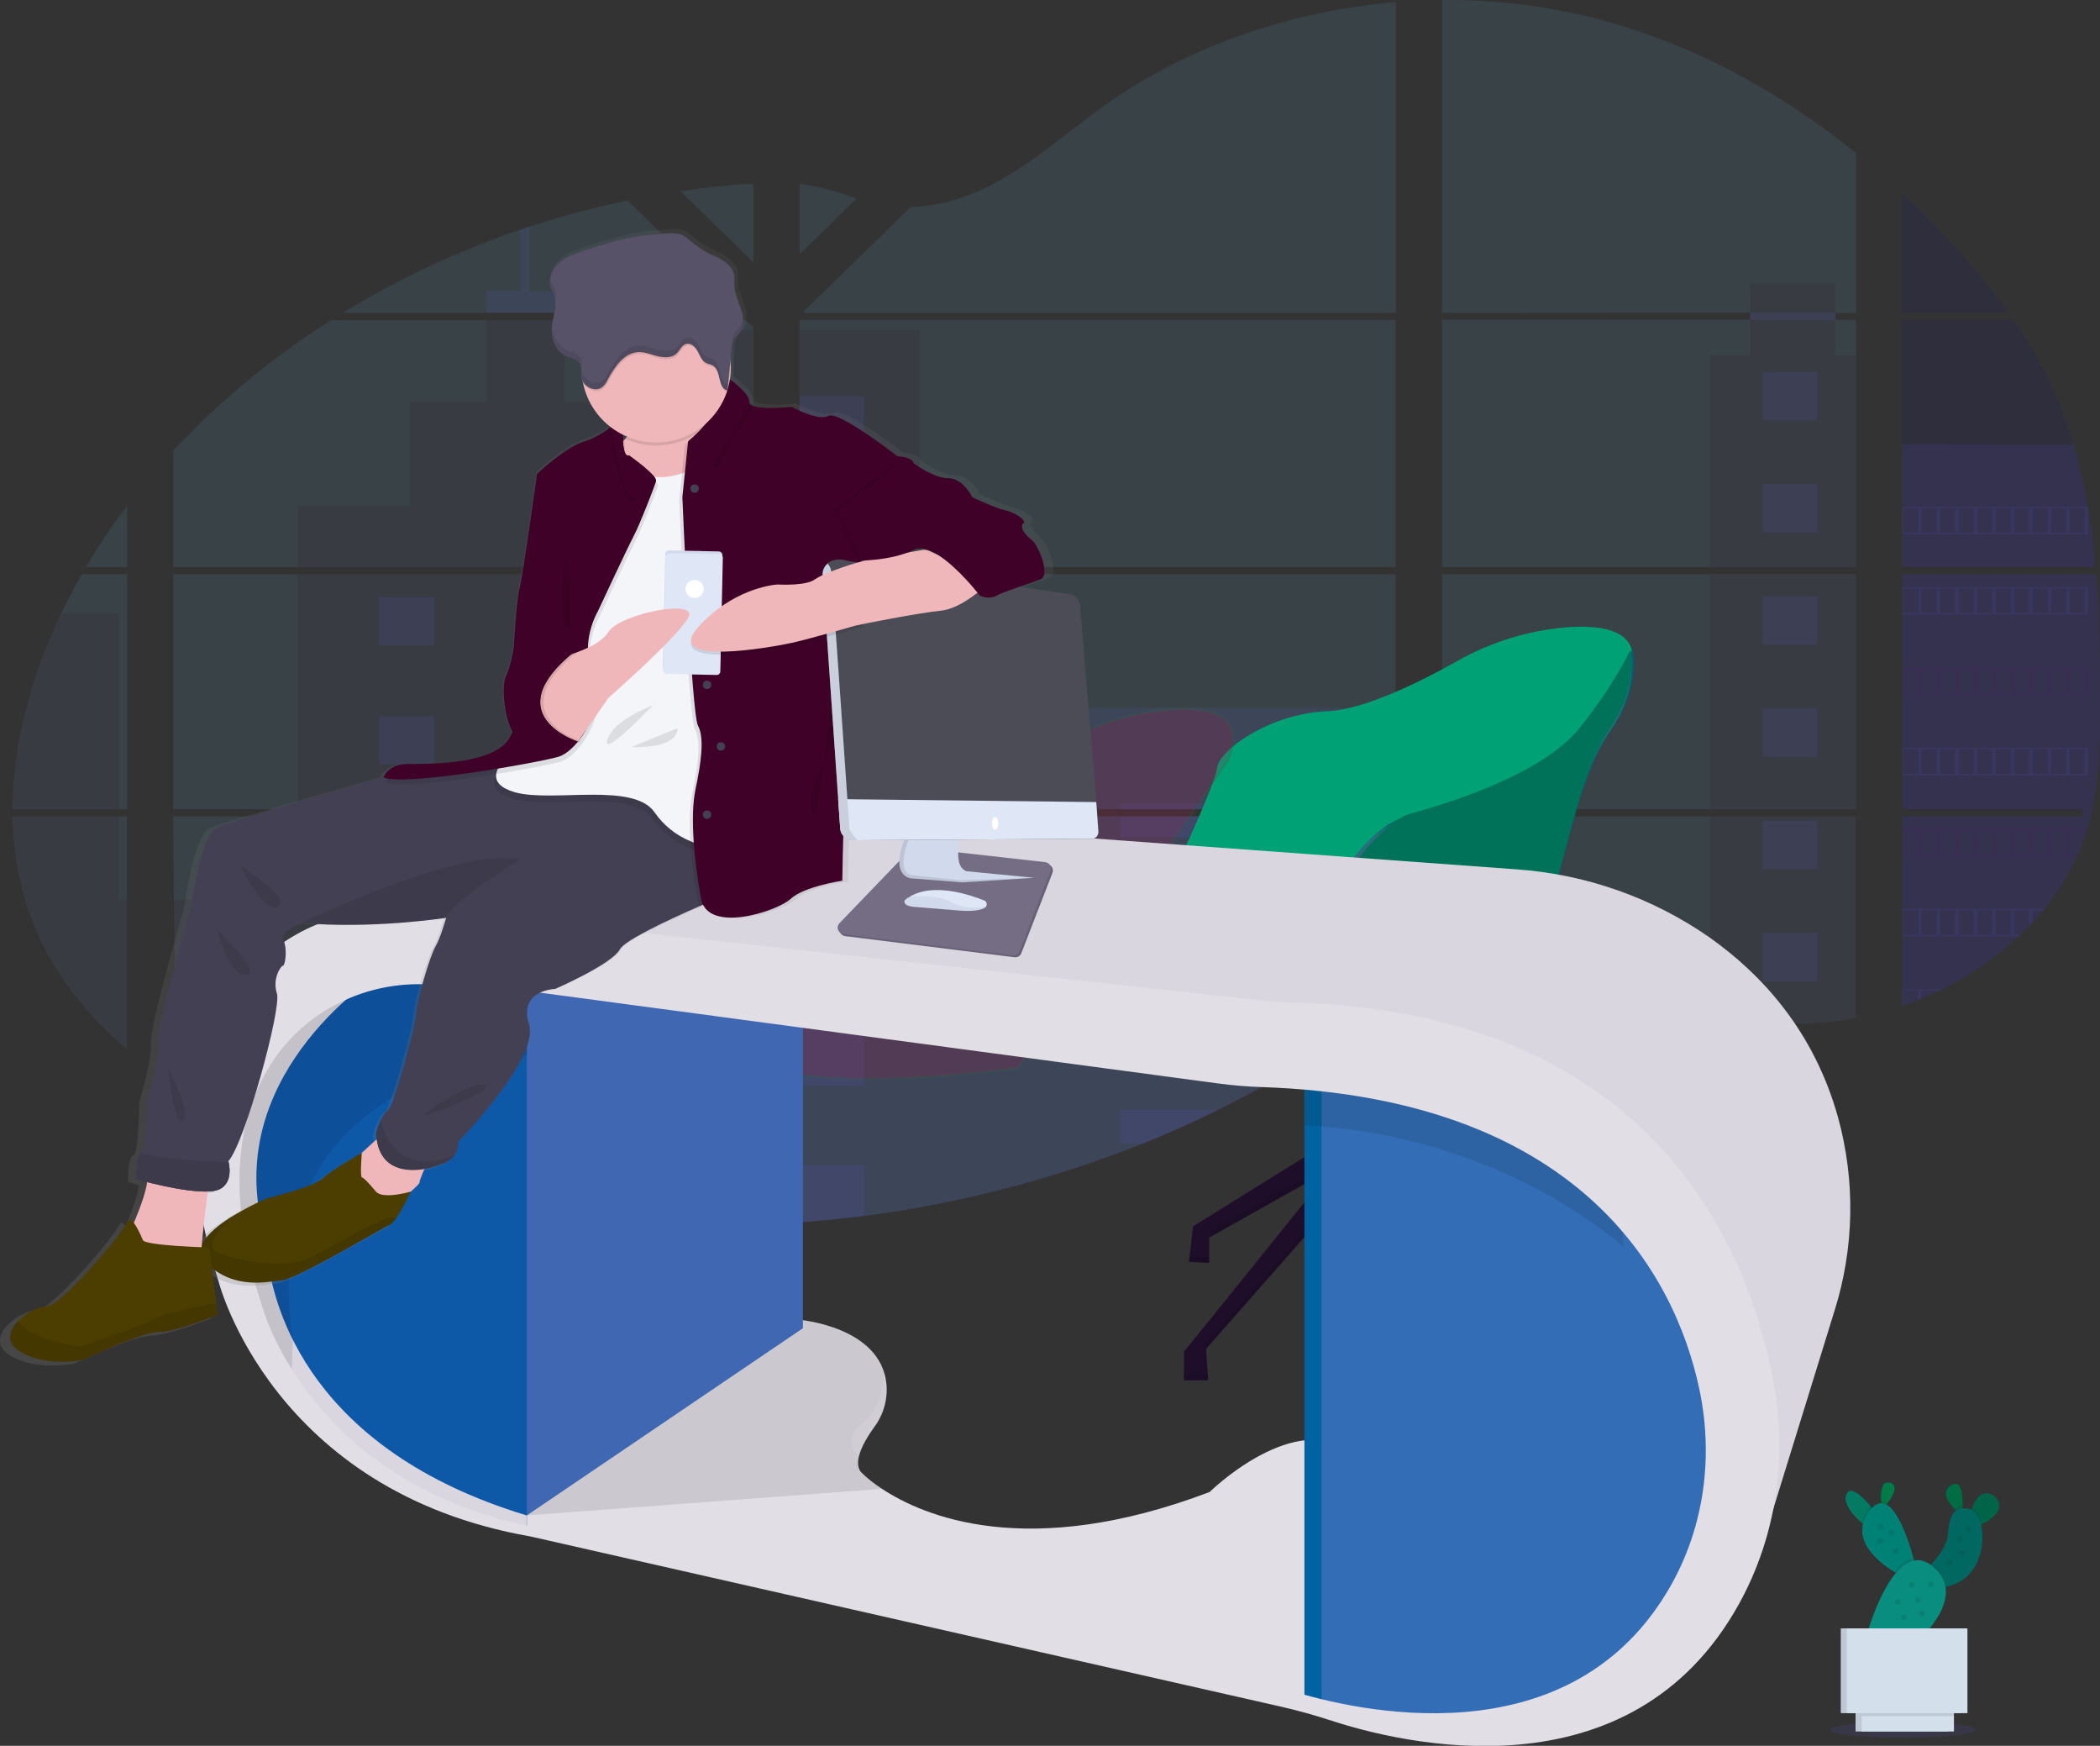 <?xml version="1.0" encoding="utf-8"?>
<!-- Generator: Adobe Illustrator 24.1.2, SVG Export Plug-In . SVG Version: 6.00 Build 0)  -->
<svg version="1.1" id="bfc59778-adb9-4ded-81d5-12977ec092f3"
	 xmlns="http://www.w3.org/2000/svg" xmlns:xlink="http://www.w3.org/1999/xlink" x="0px" y="0px" viewBox="0 0 996.5 828.2"
	 style="enable-background:new 0 0 996.5 828.2;" xml:space="preserve">
<rect x="0" y="0" width="996.5" height="828.2" fill="#333333" stroke="none"/>
<style type="text/css">
	.st0{opacity:0.1;fill:#6C63FF;enable-background:new    ;}
	.st1{opacity:0.1;fill:#0F0093;enable-background:new    ;}
	.st2{opacity:0.1;fill:#6FDAFF;enable-background:new    ;}
	.st3{opacity:0.1;fill:#39001D;enable-background:new    ;}
	.st4{opacity:0.1;fill:#64008C;enable-background:new    ;}
	.st5{fill:#D48A9B;}
	.st6{fill:#1E0E2A;}
	.st7{fill:#00A174;}
	.st8{opacity:0.2;fill:#A51C49;stroke:#16773C;stroke-miterlimit:10;enable-background:new    ;}
	.st9{opacity:0.1;enable-background:new    ;}
	.st10{opacity:0.1;}
	.st11{fill:#006073;}
	.st12{opacity:0.2;fill:#DDA2A6;enable-background:new    ;}
	.st13{fill:#007259;}
	.st14{fill:#E1DEE5;}
	.st15{fill:#4067B1;}
	.st16{fill:#D9D6DF;}
	.st17{fill:#0E58A8;}
	.st18{opacity:0.1;fill:#FFFFFF;enable-background:new    ;}
	.st19{fill:#326DB5;}
	.st20{fill:#0063A1;}
	.st21{fill:url(#SVGID_1_);}
	.st22{fill:#EFB7B9;}
	.st23{fill:#4B3E00;}
	.st24{fill:#444053;}
	.st25{fill:#F3F5F9;}
	.st26{fill:#3F0128;}
	.st27{fill:#D1D9EC;}
	.st28{fill:#DFE6F5;}
	.st29{fill:#FFFFFF;}
	.st30{fill:none;}
	.st31{fill:#585268;}
	.st32{fill:#746D83;}
	.st33{fill:#4C4C56;}
	.st34{fill:#005557;}
	.st35{opacity:0.1;fill:#49134B;enable-background:new    ;}
	.st36{fill:#037A61;}
	.st37{fill:#007B47;}
	.st38{fill:#006C44;}
	.st39{fill:#006448;}
	.st40{opacity:0.1;fill:#082117;enable-background:new    ;}
	.st41{fill:#008175;}
	.st42{fill:#016861;}
	.st43{fill:#D4DFEC;}
	.st44{fill:#088D7E;}
</style>
<path class="st0" d="M994.6,272.4h-91.9v111.5h85.2c0.2,1.1,0.4,2.3,0.7,3.4h-85.9v89.9l0.4-0.1c2.4-0.9,4.8-1.8,7.2-2.7l1.5-0.6
	c2.5-1,4.9-2.1,7.2-3.2c0.8-0.4,1.7-0.8,2.5-1.2c13.2-6.5,25.4-14.9,36.2-25c0.3-0.3,0.6-0.5,0.9-0.8c1.5-1.4,2.9-2.9,4.3-4.3
	l1.5-1.6c1.7-1.8,3.2-3.6,4.8-5.5l0.7-0.8c6.2-7.6,11.5-16,15.6-25c0.1-0.3,0.2-0.5,0.4-0.8c1.2-2.8,2.4-5.7,3.4-8.6
	c0.4-1.2,0.8-2.5,1.2-3.7c0.1-0.4,0.2-0.7,0.3-1.1c5.1-17.9,5.7-36.4,5.7-54.9c0-2.1,0-4.3,0-6.5c0-7.5-0.1-15-0.2-22.5
	c0-1.9-0.1-3.9-0.1-5.8c-0.1-5-0.3-9.9-0.5-14.8c-0.1-1.4-0.1-2.8-0.2-4.1c0-0.8-0.1-1.6-0.1-2.4C995,278.1,994.8,275.3,994.6,272.4
	z"/>
<path class="st1" d="M902.6,148.4H953c-8.3-11.5-17.2-22.5-26.8-32.8c-7.5-8.2-15.4-16.2-23.6-23.8L902.6,148.4z"/>
<path class="st1" d="M902.6,151.8V269h91.6c0-0.3-0.1-0.7-0.1-1c-0.1-0.9-0.2-1.8-0.2-2.8s-0.2-2.2-0.3-3.2s-0.2-2.4-0.4-3.5
	s-0.3-2.4-0.4-3.5s-0.3-2.3-0.4-3.5s-0.3-2.3-0.5-3.5c-0.1-1-0.3-1.9-0.4-2.9c-0.2-1.4-0.4-2.7-0.7-4.1c0-0.2-0.1-0.4-0.1-0.6
	c-1.7-9.9-3.9-19.8-6.7-29.4c-3-10.2-6.8-20.2-11.4-29.9c-4.9-10.2-10.7-20-17.1-29.3H902.6z"/>
<path class="st2" d="M684.3,272.4v111.5h196.4V272.4H684.3z M684.3,387.3v75.5c22.9-7.3,49-4.4,72.7,1.6c18.3,4.7,36.2,11,54.5,15.6
	c8.2,2.1,16.5,3.7,24.9,4.7l2.1,0.2c1,0.1,2,0.2,3,0.3l3,0.2h0.3h1.3c0.2,0,0.3,0,0.5,0l1.6,0.1l0,0c0.8,0,1.5,0,2.3,0.1h1
	c0.8,0,1.5,0,2.3,0h1.7h1.4c0.6,0,1.2,0,1.8-0.1c0.9,0,1.9-0.1,2.8-0.2l0,0l1.8-0.1l2.2-0.2c1.5-0.1,3-0.3,4.5-0.5
	c0.6-0.1,1.2-0.1,1.8-0.2l0.9-0.1c1.5-0.2,3-0.4,4.5-0.7c1.1-0.2,2.2-0.4,3.3-0.6v-95.6L684.3,387.3L684.3,387.3z M830.4,148.3v3.4
	H684.3V269h196.4V151.8h-9.8v-3.4h9.8V72.6c-38.2-30.8-82.8-54.9-132.6-66C727.2,2,705.8-0.2,684.3,0v148.4L830.4,148.3z
	 M381.4,147.7l0.7,0.7h280.3V1c-49.9,4.2-98.6,20.9-137.8,48.7c-18.8,13.3-35.8,29.1-56.9,39.4c-11.1,5.5-23.2,8.6-35.6,9.2
	L381.4,147.7z M379.4,87.2v33.4l27.1-26.4C396.5,90.7,388.5,88.3,379.4,87.2L379.4,87.2z M378.5,506.8h0.9v73.1
	c10.2-0.8,20.4-1.8,30.5-3.1c45.3-5.8,89.8-17.4,132.2-34.3l0,0c4.6-1.8,9.1-3.7,13.6-5.7c3-1.3,6-2.6,8.9-4c4.4-2,8.8-4.1,13.2-6.3
	c19.4-9.5,38-20.4,55.9-32.5c1.1-0.8,2.2-1.5,3.3-2.3c2.2-1.5,4.4-3.1,6.6-4.6c1.1-0.8,2.2-1.6,3.3-2.4l2.2-1.7
	c2.2-1.7,4.5-3.3,6.7-5l0,0c2.1-1.5,4.2-3,6.3-4.4v-86.4h-225c0.2-0.5,0.3-1,0.5-1.5c-0.2,0.5-0.3,1-0.5,1.5h-57.7v119.5
	L378.5,506.8z M379.4,151.8V269h282.9V151.8H379.4z M379.4,272.4v111.5h282.9V272.4H379.4z M322.9,90.7l34.6,33.7V87.1
	C345.9,87.8,334.3,89,322.9,90.7z M82.2,272.4v111.5h275.2V272.4H82.2z M148.8,547.7c41.7,15.9,85.3,26.2,129.7,30.8h0.2
	c8.4,0.9,16.8,1.6,25.2,2.1h0.3l0,0c17.7,1,35.5,1.2,53.2,0.6V387.3H82.2l1,128.3 M6,383.9h54.3V272.4H38.8
	c-2.2,3.9-4.4,7.9-6.4,11.9c-1.1,2.1-2.2,4.3-3.2,6.5C15,320.1,6.1,352.3,6,383.9z M6,387.3c0.4,22.6,5.5,44.9,16.7,65.4
	c9.3,17,22.2,32,37.5,45V387.3H6z M40.8,269h19.5v-29C53.2,249.3,46.7,259,40.8,269L40.8,269z M162.7,148.4H351l0.7-0.7l-1-1l0,0
	l-52.9-51.6c-15.7,3.3-31.2,7.4-46.5,12.4c-1.4,0.5-2.9,1-4.3,1.4C217.5,119,189.2,132.2,162.7,148.4z M82.2,213.8V269h241.4l0,0
	l0,0h33.8V155l-3.9-3.1H157.2C129.6,169.2,104.4,190,82.2,213.8z"/>
<path class="st0" d="M902.6,210.9V269h91.6c0-0.3-0.1-0.7-0.1-1c-0.1-0.9-0.2-1.8-0.2-2.8s-0.2-2.2-0.3-3.2s-0.2-2.4-0.4-3.5
	s-0.3-2.4-0.4-3.5s-0.3-2.3-0.4-3.5s-0.3-2.3-0.5-3.5c-0.1-1-0.3-1.9-0.4-2.9c-0.2-1.4-0.4-2.7-0.7-4.1c0-0.2-0.1-0.4-0.1-0.6
	c-1.7-9.9-3.9-19.8-6.7-29.4L902.6,210.9z"/>
<path class="st1" d="M994.6,272.4h-91.9v111.5h85.2c0.2,1.1,0.4,2.3,0.7,3.4h-85.9v89.9l0.4-0.1c2.4-0.9,4.8-1.8,7.2-2.7l1.5-0.6
	c2.5-1,4.9-2.1,7.2-3.2c0.8-0.4,1.7-0.8,2.5-1.2c13.2-6.5,25.4-14.9,36.2-25c0.3-0.3,0.6-0.5,0.9-0.8c1.5-1.4,2.9-2.9,4.3-4.3
	l1.5-1.6c1.7-1.8,3.2-3.6,4.8-5.5l0.7-0.8c6.2-7.6,11.5-16,15.6-25c0.1-0.3,0.2-0.5,0.4-0.8c1.2-2.8,2.4-5.7,3.4-8.6
	c0.4-1.2,0.8-2.5,1.2-3.7c0.1-0.4,0.2-0.7,0.3-1.1c5.1-17.9,5.7-36.4,5.7-54.9c0-2.1,0-4.3,0-6.5c0-7.5-0.1-15-0.2-22.5
	c0-1.9-0.1-3.9-0.1-5.8c-0.1-5-0.3-9.9-0.5-14.8c-0.1-1.4-0.1-2.8-0.2-4.1c0-0.8-0.1-1.6-0.1-2.4C995,278.1,994.8,275.3,994.6,272.4
	z"/>
<polygon class="st3" points="811.6,168.6 811.6,269 880.7,269 880.7,168.6 870.8,168.6 870.8,134.6 830.4,134.6 830.4,168.6 "/>
<rect x="811.6" y="272.5" class="st3" width="69.1" height="111.4"/>
<path class="st3" d="M880.7,387.3h-69.1V480c8.2,2.1,16.5,3.7,24.9,4.7l2.1,0.2c1,0.1,2,0.2,3,0.3l3,0.2c0.1,0,0.2,0,0.3,0
	c0.4,0,0.9,0,1.3,0.1h0.5c0.5,0,1.1,0,1.6,0.1l0,0c0.8,0,1.5,0,2.3,0.1h1c0.8,0,1.5,0,2.3,0h1.7h1.4l1.8-0.1c0.9,0,1.9-0.1,2.8-0.2
	l0,0l1.7-0.1l2.2-0.2c1.5-0.1,3-0.3,4.5-0.5l1.8-0.2l0.9-0.1c1.5-0.2,3-0.4,4.5-0.7c1.1-0.2,2.2-0.4,3.3-0.6L880.7,387.3z"/>
<rect x="379.4" y="156.7" class="st3" width="57" height="112.3"/>
<polygon class="st0" points="379.4,272.5 379.4,383.9 662.3,383.9 662.3,335.8 511.6,335.8 511.6,364.2 436.4,364.2 436.4,272.5 "/>
<path class="st0" d="M378.5,506.8h0.9V580c10.2-0.8,20.4-1.8,30.5-3.1c45.4-5.9,89.8-17.4,132.3-34.3c12.2-4.9,24.1-10.2,35.7-15.9
	c19.4-9.5,38-20.4,55.9-32.5c4.5-3,8.8-6.1,13.2-9.3c3-2.2,6-4.5,9-6.7c2.1-1.5,4.2-3,6.3-4.4v-86.4H437.2c0.2-0.5,0.3-1,0.5-1.5
	c-0.2,0.5-0.3,1-0.5,1.5h-57.7v119.5L378.5,506.8z"/>
<path class="st0" d="M230.7,148.4h37.1v-10.3h-16.6v-30.6c-1.4,0.5-2.9,1-4.3,1.4V138h-16.2L230.7,148.4L230.7,148.4z"/>
<path class="st3" d="M141.2,269h182.4h-0.1h0.1h33.8V156.7h-9.6v83H304v-49.1h-36.2v-38.8h-37.1v38.8h-36.2v49.1h-53.3L141.2,269
	L141.2,269z"/>
<path class="st3" d="M141.2,272.4v111.5h216.2V272.4H141.2z M148.8,547.7c41.7,15.9,85.3,26.2,129.7,30.8h0.2
	c8.4,0.9,16.8,1.6,25.2,2.1h0.3l0,0c17.7,1,35.5,1.2,53.2,0.6V387.3H141.2v39.5h-59l0.3,88.2"/>
<path class="st3" d="M56.5,387.3H6c0.4,22.6,5.6,44.9,16.7,65.4c9.3,17.1,22.2,32,37.5,45v-70.9h-3.8L56.5,387.3z"/>
<path class="st3" d="M6,383.9h50.5v-93.1H29.2C15,320.1,6.1,352.3,6,383.9z"/>
<rect x="379.4" y="187.9" class="st0" width="30.5" height="35.2"/>
<rect x="379.4" y="260.9" class="st0" width="30.5" height="8.1"/>
<rect x="379.4" y="272.5" class="st0" width="30.5" height="23.6"/>
<rect x="379.4" y="333.9" class="st0" width="30.5" height="35.2"/>
<rect x="379.4" y="406.8" class="st0" width="30.5" height="35.2"/>
<path class="st0" d="M379.4,506.8h-0.9H379.4v8.2h30.5v-35.2h-30.5V506.8z"/>
<path class="st0" d="M379.4,552.7v27.2c10.2-0.8,20.4-1.8,30.5-3.1v-24L379.4,552.7z"/>
<rect x="531.5" y="381.3" class="st0" width="130.9" height="2.6"/>
<rect x="531.5" y="387.3" class="st0" width="130.9" height="9.9"/>
<rect x="531.5" y="429.7" class="st0" width="130.9" height="15.9"/>
<path class="st0" d="M531.5,478.1V494h102.4c4.4-3,8.8-6.1,13.2-9.3c3-2.2,6-4.5,9-6.6H531.5z"/>
<path class="st0" d="M531.5,526.6v15.9h10.8c12.2-4.9,24.1-10.2,35.7-15.9H531.5z"/>
<rect x="278.5" y="283.3" class="st0" width="25.8" height="22.9"/>
<rect x="836.4" y="176.5" class="st0" width="25.8" height="22.9"/>
<rect x="836.4" y="229.7" class="st0" width="25.8" height="22.9"/>
<rect x="836.4" y="282.9" class="st0" width="25.8" height="22.9"/>
<rect x="836.4" y="336.1" class="st0" width="25.8" height="22.9"/>
<rect x="836.4" y="389.4" class="st0" width="25.8" height="22.9"/>
<rect x="836.4" y="442.6" class="st0" width="25.8" height="22.9"/>
<rect x="180.1" y="283.3" class="st0" width="25.8" height="22.9"/>
<rect x="278.5" y="339.8" class="st0" width="25.8" height="22.9"/>
<rect x="180.1" y="339.8" class="st0" width="25.8" height="22.9"/>
<rect x="278.5" y="396.3" class="st0" width="25.8" height="22.9"/>
<rect x="180.1" y="396.3" class="st0" width="25.8" height="22.9"/>
<rect x="278.5" y="452.8" class="st0" width="25.8" height="22.9"/>
<rect x="180.1" y="452.8" class="st0" width="25.8" height="22.9"/>
<rect x="278.5" y="509.3" class="st0" width="25.8" height="22.9"/>
<rect x="180.1" y="509.3" class="st0" width="25.8" height="22.9"/>
<polygon class="st0" points="304.2,580.6 304.2,565.8 278.5,565.8 278.5,578.5 "/>
<path class="st0" d="M902.6,240.4v13.1h88.2v-13.1H902.6z M982,241.2h7.2v11.5H982V241.2z M973.3,241.2h7.2v11.5h-7.3L973.3,241.2z
	 M964.5,241.2h7.2v11.5h-7.2V241.2z M955.7,241.2h7.2v11.5h-7.2V241.2z M946.9,241.2h7.3v11.5H947L946.9,241.2z M938.2,241.2h7.2
	v11.5h-7.2V241.2z M929.4,241.2h7.2v11.5h-7.2V241.2z M920.6,241.2h7.2v11.5h-7.2V241.2z M911.8,241.2h7.2v11.5h-7.2V241.2z
	 M903.1,241.2h7.2v11.5h-7.2V241.2z"/>
<path class="st0" d="M902.6,278.5v13.1h88.2v-13.1H902.6z M982,279.3h7.2v11.5H982V279.3z M973.3,279.3h7.2v11.5h-7.3L973.3,279.3z
	 M964.5,279.3h7.2v11.5h-7.2V279.3z M955.7,279.3h7.2v11.5h-7.2V279.3z M946.9,279.3h7.3v11.5H947L946.9,279.3z M938.2,279.3h7.2
	v11.5h-7.2V279.3z M929.4,279.3h7.2v11.5h-7.2V279.3z M920.6,279.3h7.2v11.5h-7.2V279.3z M911.8,279.3h7.2v11.5h-7.2V279.3z
	 M903.1,279.3h7.2v11.5h-7.2V279.3z"/>
<path class="st4" d="M902.6,316.7v13.1h88.2v-13.1H902.6z M982,317.5h7.2V329H982V317.5z M973.3,317.5h7.2V329h-7.3L973.3,317.5z
	 M964.5,317.5h7.2V329h-7.2V317.5z M955.7,317.5h7.2V329h-7.2V317.5z M946.9,317.5h7.3V329H947L946.9,317.5z M938.2,317.5h7.2V329
	h-7.2V317.5z M929.4,317.5h7.2V329h-7.2V317.5z M920.6,317.5h7.2V329h-7.2V317.5z M911.8,317.5h7.2V329h-7.2V317.5z M903.1,317.5
	h7.2V329h-7.2V317.5z"/>
<path class="st0" d="M902.6,354.8v13.1h88.2v-13.1H902.6z M982,355.6h7.2v11.5H982V355.6z M973.3,355.6h7.2v11.5h-7.3L973.3,355.6z
	 M964.5,355.6h7.2v11.5h-7.2V355.6z M955.7,355.6h7.2v11.5h-7.2V355.6z M946.9,355.6h7.3v11.5H947L946.9,355.6z M938.2,355.6h7.2
	v11.5h-7.2V355.6z M929.4,355.6h7.2v11.5h-7.2V355.6z M920.6,355.6h7.2v11.5h-7.2V355.6z M911.8,355.6h7.2v11.5h-7.2V355.6z
	 M903.1,355.6h7.2v11.5h-7.2V355.6z"/>
<path class="st4" d="M902.6,393v13.1h82.9c0.1-0.3,0.2-0.5,0.3-0.8H982v-11.5h7.2v2.9c0.4-1.2,0.8-2.4,1.2-3.7H902.6z M973.3,393.8
	h7.2v11.5h-7.3L973.3,393.8z M964.5,393.8h7.2v11.5h-7.2V393.8z M955.7,393.8h7.2v11.5h-7.2V393.8z M946.9,393.8h7.3v11.5H947
	L946.9,393.8z M938.2,393.8h7.2v11.5h-7.2V393.8z M929.4,393.8h7.2v11.5h-7.2V393.8z M920.6,393.8h7.2v11.5h-7.2V393.8z
	 M911.8,393.8h7.2v11.5h-7.2V393.8z M903.1,393.8h7.2v11.5h-7.2V393.8z"/>
<path class="st0" d="M902.6,431.1v13.1h55.1c0.3-0.3,0.6-0.6,0.9-0.8h-2.9V432h7.2v7.1l1.6-1.6V432h4.8c0.2-0.3,0.4-0.6,0.7-0.8
	L902.6,431.1z M946.9,431.9h7.3v11.5H947L946.9,431.9z M938.2,431.9h7.2v11.5h-7.2V431.9z M929.4,431.9h7.2v11.5h-7.2V431.9z
	 M920.6,431.9h7.2v11.5h-7.2V431.9z M911.8,431.9h7.2v11.5h-7.2V431.9z M903.1,431.9h7.2v11.5h-7.2V431.9z"/>
<path class="st0" d="M902.6,469.3v7.9c0.1,0,0.3-0.1,0.4-0.2v-7h7.2v4.3l1.5-0.6v-3.6h7.2v0.4c0.8-0.4,1.7-0.8,2.5-1.2L902.6,469.3z
	"/>
<path class="st0" d="M323.6,269L323.6,269L323.6,269L323.6,269z M378.5,506.8h0.9l0,0H378.5z M437.1,387.3L437.1,387.3
	c0.2-0.5,0.3-1,0.5-1.5C437.4,386.3,437.3,386.8,437.1,387.3z M323.6,269L323.6,269L323.6,269L323.6,269z M830.4,148.4v3.4h40.5
	v-3.4H830.4z M378.5,506.8h0.9l0,0H378.5z M437.1,387.3L437.1,387.3c0.2-0.5,0.3-1,0.5-1.5C437.4,386.3,437.3,386.8,437.1,387.3z
	 M323.6,269L323.6,269L323.6,269L323.6,269z M378.5,506.8h0.9l0,0H378.5z M437.1,387.3L437.1,387.3c0.2-0.5,0.3-1,0.5-1.5
	C437.4,386.3,437.3,386.8,437.1,387.3z"/>
<ellipse class="st0" cx="903" cy="820.6" rx="34.6" ry="3.8"/>
<polygon class="st5" points="668.3,535.2 651,534.3 649.9,484.7 649.6,472.9 667.8,469.5 668,484.7 "/>
<polygon class="st6" points="654.9,526.6 566.1,581.8 564.2,598.6 573.8,599.1 573.8,587.1 631.8,554.5 561.8,641.3 561.8,654.8 
	573.3,654.8 572.3,639.9 653.4,547.7 663.5,548.7 749,645.7 750.9,662 762.4,662.5 760.5,645.7 692.8,561.2 737.9,592.4 
	738.9,605.8 748,606.3 747,590 661.1,523.7 "/>
<path class="st7" d="M543.3,432.2c8.4-10.4,15.4-21.9,20.9-34.1c6.1-13.5,12.8-29.1,13.3-33.8c1-8.6,25.4-25.9,52.3-26.9
	c17.5-0.6,44.8-14.3,61.7-23.8c15.9-9,33.6-14.5,51.8-16c19.8-1.5,38.4,2.4,29,25.3L646.7,475.2c0,0-107.2,18.9-113.8-11.5
	c-0.4-1.5-0.9-3-1.5-4.5C530.1,456.4,529.8,448.9,543.3,432.2z"/>
<path class="st8" d="M362.9,465.6c8.4-10.5,15.5-22.1,21.1-34.4c5.7-12.6,11.8-26.8,12.2-31.1c0.9-8.2,24.3-24.8,50.1-25.7
	c16.8-0.6,42.9-13.7,59.1-22.7c15.2-8.6,32.1-13.8,49.6-15.2c18.9-1.4,36.7,2.3,27.8,24.2l-99.7,146c0,0-123,17.5-129.5-11.4
	c-0.4-1.5-0.9-3-1.5-4.5C350.8,487.9,350.7,480.9,362.9,465.6z"/>
<path class="st9" d="M667.9,484.7c-5.8,0-11.9,0-18.1-0.1l-0.3-11.8l18.2-3.4L667.9,484.7z"/>
<g class="st10">
	<polygon points="737.9,589.5 692.8,558.3 698,564.8 737.9,592.4 738.9,605.8 748,606.3 747.8,603.4 738.9,602.9 	"/>
	<polygon points="573.8,584.2 573.8,587.1 627.6,556.8 631.8,551.6 	"/>
	<polygon points="561.8,651.9 561.8,654.8 573.3,654.8 573.1,651.9 	"/>
	<polygon points="573.8,596.2 564.5,595.8 564.2,598.6 573.8,599.1 	"/>
	<polygon points="750.9,659.1 749,642.8 663.5,545.8 653.4,544.9 572.3,637 572.5,639.7 653.4,547.7 663.5,548.7 749,645.7 
		750.9,662 762.4,662.5 762.1,659.6 	"/>
</g>
<path class="st9" d="M657.8,390.1c0,0,22.5,16.4,12.6,16.6S657.8,390.1,657.8,390.1z"/>
<path class="st11" d="M563.4,480.1c0,0,37.2-2.9,51.1-29.8c0,0,28.3-56.2,51.4-62.4s65.8-20.2,83.5-41.8s25.2-38.2,25.2-38.2
	s4.6,17.5-9.9,38.1s-19.7,52.4-29.8,86s-13.9,47-32.2,49c-13.8,1.5-86.5,0.7-121.2,0C570.3,480.8,563.4,480.1,563.4,480.1z"/>
<path class="st12" d="M562.4,481.2c0,0,37.2-2.9,51.1-29.8c0,0,28.3-56.2,51.4-62.4s65.8-20.2,83.5-41.8s25.2-38.2,25.2-38.2
	s4.6,17.5-9.9,38.1s-19.7,52.4-29.8,86s-13.9,47-32.2,49c-13.8,1.5-86.5,0.7-121.2,0C569.2,481.9,562.4,481.2,562.4,481.2z"/>
<path class="st13" d="M571.6,475.1c0,0,35.6-2.8,48.9-28.8c0,0,27.1-54.4,49.1-60.4s62.9-19.5,79.8-40.4s24.1-37,24.1-37
	s4.3,17-9.4,37s-18.8,50.7-28.5,83.2s-13.3,45.5-30.7,47.4c-13.1,1.4-82.6,0.7-115.9,0C578.2,475.8,571.6,475.1,571.6,475.1z"/>
<path class="st9" d="M544,466.1c0,0,19.4,7.4,30.5,3.4s38.4-16.1,38.4-16.1S566.8,456.3,544,466.1z"/>
<path class="st14" d="M674,815.4c0,0-55.9-3-69.5-11s-32.9-8-33-8L349,747.9l-92.5-22l-16.5-2.2l54.5-62.4l1.7-0.7l80.3-34.8
	c0,0,36,2,43.1,25.5c0.5,1.7,0.8,3.3,1,5.1c0.7,7.3-1.3,14.6-5.7,20.5c-2.8,3.9-6.3,9.4-7.4,14.2c-0.6,2.7-0.5,5.3,1,7.2
	c3,3,6.3,5.6,9.9,7.9c19.6,13,69.1,34.4,155.6,1.6c0,0,37-36.5,65-21S674,815.4,674,815.4z"/>
<path class="st9" d="M407.5,691.2c-0.6,2.7-0.5,5.3,1,7.2c3,3,6.3,5.6,9.9,7.9L250,718.9l46.2-58.2l80.3-34.8c0,0,36,2,43.1,25.5
	c0.5,1.7,0.8,3.3,1,5.1c0.7,7.3-1.3,14.6-5.7,20.5C412.1,680.9,408.6,686.4,407.5,691.2z"/>
<polygon class="st15" points="243,461.9 381,464.9 381,630.1 250,718.9 218.5,689.9 225,593.9 218.5,504.4 "/>
<path class="st16" d="M164.5,434.9l161.1-49.6c2.9-0.9,5.9-1.2,9-1l384.9,28.1c32.9,2.3,64.6,13.4,91.7,32.3
	c24.9,17.6,49.6,44.5,61,85.4c8.3,30.1,7.7,62-1.7,91.8l-34,110c0,0,25.5-239-229-251L164.5,434.9z"/>
<path class="st17" d="M250,458.4v265.3c0,0-44.1-6.2-52-14.8c-6.4-7.1-43.8-27-59.9-47.5c-3.6-4.5-6.1-9-7.1-13.5
	c-5.4-24.7-27.5-83-27.5-83l6-57l25-37l48.5-22h37.5L250,458.4z"/>
<path class="st16" d="M180,461.9c0,0-71.8,45-56.1,117.4c1.3,5.9,2.4,11.8,3.1,17.8c2.9,23.4,20.1,90.7,122.9,121.8v7l-43.6-12.2
	l-29.6-16.3l-22.6-20.3l-27.6-33.7l-12.8-27.5l-4.7-36.2l-2.7-41.3l6.6-35.5l15.6-23.1l19-14.8L180,461.9z"/>
<path class="st9" d="M250,458.4v42.2c-31.3,3.4-128.2,23-111,135l-1,25.7c-3.5-4.5-6.1-9-7.1-13.5c-5.4-24.7-27.5-83-27.5-83l6-57
	l25-37l48.5-22h37.5L250,458.4z"/>
<path class="st18" d="M414.9,677c-2.8,3.9-6.3,9.4-7.4,14.2c-4.4-5-5.3-10.8,1-15.3c7.9-5.7,10.5-15.7,11.1-24.5
	c0.5,1.7,0.8,3.3,1,5.1C421.4,663.8,419.3,671.1,414.9,677z"/>
<path class="st19" d="M819,703.9l-19,64.5l-43,42l-54,11l-84-15V507.9c0,0,14.5-9.5,16-9.5s42,6.5,42,6.5l91.7,65.8l3.8,2.7l41,61
	L819,703.9z"/>
<polygon class="st20" points="619,495.4 619,806.4 627.1,807.9 627.1,495.4 "/>
<path class="st9" d="M770.5,591.4c-60-49.3-126.7-56.5-151.5-57.5v-26c0,0,14.5-9.5,16-9.5s42,6.5,42,6.5l91.7,65.8L770.5,591.4z"/>
<path class="st14" d="M606.3,475.4l-375.8-41l-42.2-2.2c-26.7-1.5-52.6,9.3-70.2,29.4c-22,25.3-38.6,69.9-14.3,146.6
	c0,0,25.3,99.3,148,120.7l356.4,80.8c7.9,1.8,15.7,4,23.4,6.5c32.4,10.6,142,38.2,193.7-55.5c17.7-32.1,23-69.5,16.2-105.6
	C828.9,589.2,782,477.3,606.3,475.4z M790.4,756.3c-48.2,78.5-147.5,55.2-177.4,45.9c-7.3-2.3-14.7-4.2-22.2-5.8L261.6,726
	c-113.4-18.6-136.9-105.4-136.9-105.4c-19.1-57-10.8-93.8,4.7-117.1c16.2-24.4,44.4-38,73.7-36.5l38.9,2l336.2,45
	c6.8,0.9,13.7,1.5,20.5,1.7c149.5,5.1,196,87.3,207.8,143.9C813.4,692.7,808.2,727.5,790.4,756.3z"/>
<linearGradient id="SVGID_1_" gradientUnits="userSpaceOnUse" x1="-1603.546" y1="180.263" x2="-1603.546" y2="719.469" gradientTransform="matrix(-1 0 0 -1 -1353.59 828.09)">
	<stop  offset="0" style="stop-color:#808080;stop-opacity:0.25"/>
	<stop  offset="0.54" style="stop-color:#808080;stop-opacity:0.12"/>
	<stop  offset="1" style="stop-color:#808080;stop-opacity:0.1"/>
</linearGradient>
<path class="st21" d="M4.2,642.6c12.3,8.2,31,4.3,31,4.3s28.2-13.3,36.5-13.3s28.6-8.2,28.6-8.2l-0.7-5.6l-2-16.8
	c12.8,10,27.1,6.5,34.1,5.8c7.5-0.8,47.8-24.7,51.7-26.3c1-0.4,2.3-1.8,3.5-3.6l0,0c2.6-4,4.9-8.1,6.8-12.5l0,0
	c2.5-2.2,4.4-4,4.2-4.4s1-3.3,2.5-6.6c5.7-1,10.6-3.1,12.2-4.4c2.6-2.1,4.1-5.3,4-8.6c0,0,39.3-39.7,34.1-56.1s12.7-16.9,12.7-16.9
	s27.4-11.8,31.2-18.8c2.4-4.4,22.9-13.9,38.4-20.6l1.9-0.8c6,13.1,36.5,3,42.5-2.5c6.4-5.9,25-8.6,25-8.6s0.8-77,6.8-86.8
	c2.8-4.6,3.5-19.9,3.4-34.5c0-0.5,0-1,0-1.6c8.3-1.6,28.2-5.4,37.4-6.3c5.8-0.6,11.9-4.2,16.6-7.8l0.5,0.7c1.6,0.7,3.3,0.9,5.1,0.8
	c1.5,0.2,3.1-0.1,4.5-0.8c3.6-2,16.7-5.9,21.4-7.9s-0.8-16.1-4.4-18.9s-6-6.3-4-7.9s-4.8-5.5-8.7-6.3s-15.9-6.3-15.9-6.3
	s-4.4-9-11.5-9s-16.7-7.1-16.7-7.1c-0.4-3.1-7.9-3.5-7.9-3.5s-28.6-22-33.4-19.2s-17.9-4.3-17.9-4.3s-16.1,1.8-19.9-1.2l0,0
	c0-1-0.4-1.9-1-2.7c-0.9-2.7-5-6.3-9-9.3c0.3-1.9,0.5-3.8,0.5-5.7c0-0.8,0-1.6-0.1-2.4c0-0.1,0-0.3,0-0.4l0.6-5.5
	c0-1.8,0.5-3.6,1.4-5.2c0.7-1,1.7-1.9,2.4-2.8c0.2-0.2,0.3-0.5,0.5-0.7l0.1-0.2c0.1-0.2,0.2-0.4,0.3-0.6l0.1-0.2
	c0.2-0.5,0.4-1.1,0.5-1.7v-0.1c0-0.3,0.1-0.5,0.1-0.8v-0.1c0.2-2.3-0.1-4.6-0.9-6.7c-1.2-3.7-3-7.3-3.2-11.2
	c-0.1-1.9,0.2-3.9-0.2-5.8c-1-4.3-5.4-7-9.6-8.8c-5.9-2.5-8.8-5.1-13.5-8.8c-4-3.1-10.6-1.5-15.7-1.2c-11.5,0.7-22.9,4.2-33.7,7.8
	c-4.2,1.4-8.5,3-11.8,5.9c-2.2,1.9-3.7,4.4-4.3,7.3l0,0c-0.1,0.7-0.2,1.3-0.1,2c0,0.1,0,0.1,0,0.2c0,0.3,0,0.5,0.1,0.8
	c0,0.1,0,0.2,0,0.2c0,0.3,0.1,0.6,0.2,0.9l0,0c0.5,1.4,1.3,2.8,1.8,4.2c0.1,0.3,0.2,0.7,0.3,1v0.1c0.1,0.3,0.1,0.6,0.2,1l0,0
	c0.4,3.6-0.9,7.3-1.5,10.9c-0.1,0.5-0.1,1-0.2,1.6l0,0l0,0c-0.2,2.1,0,4.2,0.5,6.3c0,0,0,0,0,0.1c0.1,0.2,0.1,0.5,0.2,0.7
	c0,0.1,0.1,0.2,0.1,0.3c0.1,0.2,0.2,0.4,0.2,0.6l0.2,0.4c0.1,0.2,0.2,0.4,0.3,0.5s0.1,0.3,0.2,0.4c0.1,0.2,0.2,0.3,0.3,0.5
	c0.1,0.2,0.2,0.3,0.3,0.5s0.2,0.3,0.3,0.4s0.2,0.3,0.4,0.5l0.3,0.4l0.4,0.4l0.3,0.3l0.5,0.4c0.1,0.1,0.2,0.2,0.3,0.3
	s0.4,0.3,0.6,0.4l0.3,0.2c0.3,0.2,0.7,0.4,1,0.5c2.3,1,5.2,1.4,6.5,3.4c0.3,0.5,0.6,1,0.7,1.6c0,0.1,0,0.3,0,0.4v0.4
	c0,1.2,0.1,2.3,0.2,3.4c0,0.6,0,1.2,0.1,1.9c0.1,0.5,0.2,0.9,0.4,1.4c1.6,7.9,5.8,15,12,20.2c0.1,0.6,0.3,1.3,0.4,2.1
	c-3.5,2.6-7.4,4.6-11.5,6c-9.5,2.8-23,15.7-23,15.7s-6.7,48.3-8.3,54.2s-2.8,28.7-2.8,28.7s-1.6,9.4-4,14.1
	c-1.7,3.3-1.4,17.6,3.3,26.3c-0.8,1.7-1.7,3.3-2.9,4.8c-9.5,11-38.1,10.6-47.6,10.6c-8.8,0-11.5,5.3-11.9,6.2
	c-17.5,5-74,21.1-80.7,24c-7.9,3.5-12.3,37.8-12.3,37.8s-16.6,56.9-15.8,64.4S66,523.1,66,523.1s0,23.5-2.7,25.1h-0.1
	c-2.8,1.2-2.4,12.6-2.4,12.6s2.1,0.6,5.2,1.4c-0.9,5.8-4,13.8-6.4,19.5c-1.2-1.6-2.4-2.2-3.2-0.4c-2,5-31.8,40.3-39.3,40.3
	c-3.6,0-9.5,2.9-13.4,6.9C-0.4,632.6-2.2,638.2,4.2,642.6z M140.8,438c33.8,3.1,69.9-2.4,69.9-2.4s-2.8,9.9-5.2,13.8
	s-9.1,26.3-9.1,31s-10.7,45.2-13.9,47.1c-1.3,0.8-2.5,2.9-3.5,5c-0.8,2-1.5,4-2.1,6c0,1,0.1,2,0.3,2.9c-2.4,2.2-4.9,4.5-7.1,6.5l0,0
	c0,0-14.2,7.9-19,12.2s-27,9.6-27,9.6c-5.5,2.4-10.8,5.1-16,8.2c-6.9,4.2-13.8,9.4-15.6,14.6c0.8-8.8,2.1-19.3,2.9-26.1h1.3
	c11.1-0.7,9.5-11.3,8.9-13.9c-0.1-0.4-0.1-0.6-0.1-0.6c7.9-8.6,25.8-73,23.4-80.1c-2.4-7.1,2-13.4,2.9-13.4s2.2-7.9,0.2-12.2
	S140.8,438,140.8,438z M413.7,264.8l-2.1,0.5v-0.5C411.6,264.8,412.3,264.8,413.7,264.8z M298.3,205.5c-0.3,0.4-0.6,0.8-1,1.1
	l-0.4,0.4c0-0.7,0-1.5,0-2.2C297.4,205.1,297.9,205.3,298.3,205.5z M258.6,281.7l0.1,2.2c0,0-0.2,1.4-0.6,3.7L258.6,281.7z
	 M441,259.8l-6.9,1.2c1-0.4,2-0.8,2.9-1.2c0.7-0.3,1.4-0.5,2.2-0.6c0.9,0.1,1.7,0.3,2.6,0.5C441.5,259.7,441.2,259.7,441,259.8z"/>
<path class="st22" d="M206.7,543.2c0,0-8,16.5-7.6,17.7S182,576.1,182,576.1l-19.1-13.6l2-9.4c0,0,21.4-19.3,23-21.5
	S206.7,543.2,206.7,543.2z"/>
<path class="st23" d="M97.8,599.1c13.2,12.9,28.8,9,36.2,8.2s46.9-24.5,50.7-26.1c1-0.4,2.2-1.8,3.5-3.5l0,0
	c2.5-3.9,4.8-8.1,6.7-12.4c-0.3,0.1-13.2,3.8-16.5,0c0,0-5.5-6.7-6.6-6.7s-0.1-11.7-0.1-11.7s-13.9,7.8-18.6,12.1
	c-4.7,4.3-26.5,9.5-26.5,9.5c-5.4,2.3-10.6,5.1-15.7,8.1C100.6,582.9,90.2,591.8,97.8,599.1z"/>
<path class="st9" d="M97.8,599.1c13.2,12.9,28.8,9,36.2,8.2s46.9-24.5,50.7-26.1c1-0.4,2.2-1.8,3.5-3.5
	c-4.6-2.8-34.7,16.4-43.2,19.9c-8.4,3.5-29.8,1.5-41.9-3.5c-6-2.5,0.1-10.3,7.7-17.4C100.6,582.9,90.2,591.8,97.8,599.1z"/>
<path class="st22" d="M99.4,558.6c0,0-5.6,41.7-4.1,47.2S60.4,587,60.4,587s12.7-26.1,9-32.1S99.4,558.6,99.4,558.6z"/>
<path class="st24" d="M64.7,559.4c0,0,22.6,6.6,35.1,5.8c10.9-0.7,9.3-11.2,8.7-13.8c-0.1-0.4-0.1-0.6-0.1-0.6
	c7.8-8.6,25.3-72.5,23-79.5s1.9-13.2,2.9-13.2s2.2-7.8,0.2-12.1c-1.9-4.3,8.6-8.2,8.6-8.2c33.1,3.1,68.6-2.4,68.6-2.4
	s-2.7,9.8-5.1,13.7s-9,26.1-9,30.8s-10.5,44.8-13.6,46.8c-1.3,0.8-2.5,2.9-3.4,5c-0.8,2-1.5,4-2.1,6c1.2,26.1,30.8,16,35.1,12.5
	c0.6-0.5,1.2-1.1,1.7-1.7c1.5-2,2.3-4.4,2.2-6.9c0,0,38.6-39.4,33.5-55.7s12.5-16.8,12.5-16.8s26.9-11.7,30.6-18.7
	c2.3-4.3,22.5-13.8,37.6-20.4c9.5-4.2,17.1-7.2,17.1-7.2l-6.3-22.7l-5-17.9l-9.4-3.5l-30-11.3l-53.8-7.6l-4.9,0.6l-52.3,6.8
	c0,0-76.3,21.8-84.1,25.3S90.8,430,90.8,430s-16.4,56.5-15.6,63.9s-5.5,28-5.5,28s0,23.3-2.6,24.9H67
	C64.3,548.1,64.7,559.4,64.7,559.4z"/>
<path class="st9" d="M143,437.8c33.1,3.1,68.6-2.4,68.6-2.4c2.3-7.4,35.1-27.6,35.1-27.6C219.8,401.1,143,437.8,143,437.8z"/>
<path class="st24" d="M178.5,537.5c1.2,26.1,30.8,16,35.1,12.5c0.6-0.5,1.2-1.1,1.7-1.7c-10.4,3.8-28.7,6.8-34.7-16.7
	C179.7,533.5,179,535.5,178.5,537.5z"/>
<path class="st24" d="M64.7,559.4c0,0,22.6,6.6,35.1,5.8c10.9-0.7,9.3-11.2,8.7-13.8c-11.4-0.4-31.1-1.4-41.4-4.5H67
	C64.3,548.1,64.7,559.4,64.7,559.4z"/>
<path class="st9" d="M178.5,537.5c1.2,26.1,30.8,16,35.1,12.5c0.6-0.5,1.2-1.1,1.7-1.7c-10.4,3.8-28.7,6.8-34.7-16.7
	C179.7,533.5,179,535.5,178.5,537.5z"/>
<path class="st9" d="M64.7,559.4c0,0,22.6,6.6,35.1,5.8c10.9-0.7,9.3-11.2,8.7-13.8c-11.4-0.4-31.1-1.4-41.4-4.5H67
	C64.3,548.1,64.7,559.4,64.7,559.4z"/>
<path class="st23" d="M9,640.8c12.1,8.2,30.4,4.3,30.4,4.3s27.7-13.2,35.9-13.2s28-8.2,28-8.2l-0.7-5.5l-3.2-26.4
	c0,0-30.4-0.8-31.6-3.5c0,0-5.4-13.4-7.4-8.5s-31.2,40-38.6,40c-3.5,0-9.4,2.9-13.2,6.9C4.4,631,2.6,636.5,9,640.8z"/>
<path class="st9" d="M113.8,410.5c0,0,25.3,16,18.3,19.5C125.1,433.5,113.8,410.5,113.8,410.5z"/>
<path class="st9" d="M103.2,441.3c0,0,21.8,20.7,13.6,21.3S103.2,441.3,103.2,441.3z"/>
<path class="st9" d="M79.9,507.1c0,0,11.1,20.8,6.9,24.4S79.9,507.1,79.9,507.1z"/>
<path class="st9" d="M201.9,528.2c-3.9,3.9,37-12.9,27.7-13.6S201.9,528.2,201.9,528.2z"/>
<path class="st22" d="M283.7,235.9l1.3-0.2c4.8-0.7,22.4-3.5,38.2-6.9c3.8-0.8,7.6-1.7,11-2.6c12.1-3.2,20.2-6.6,15-9.4
	c-6.8-3.7-10.4-10.4-12.3-16.2c-0.2-0.6-0.4-1.1-0.5-1.7c-0.8-2.9-1.4-6-1.6-9c0,0-44-15.6-35.5,0c4.2,7.6,1.4,13.9-2.6,18.3
	c-2.7,2.9-5.9,5.3-9.5,7.1L283.7,235.9z"/>
<path class="st9" d="M330.8,223.9c0,0-15.8,11.3-31.8,2s-37.1,82.6-37.1,82.6L240,362.2c0,0-14.1,11.7,3.5,16.8s56.6-5.1,66.5,9.7
	s28.7,17.1,30.6,17.1s9.3-55.7,9.3-55.7l1.9-80.7L330.8,223.9z"/>
<path class="st25" d="M244.2,375.8c17.6,5.1,56.6-5.1,66.5,9.7c4.2,6,10,10.7,16.8,13.5c4.4,2,9.1,3.2,13.8,3.7c0.2,0,0.6-1,1-2.8
	c2.7-11.3,8.3-52.9,8.3-52.9l1.9-80.7L334,226.2l-2.5-5.5c-2.5,1.7-5.2,3-8,3.9c-6.1,2.1-14.9,3.2-23.8-2
	c-4.7-2.7-9.9,3.2-14.8,13.1c-11.8,23.6-22.4,69.5-22.4,69.5L240.7,359c-0.5,0.4-1,0.9-1.5,1.4C236.2,363.8,230.4,371.8,244.2,375.8
	z"/>
<path class="st9" d="M328.1,378.5c-0.9,6.8-1,13.7-0.5,20.5c0.6,9.7,1.9,19.4,3.7,29c0.1,0.6,0.3,1.2,0.5,1.8
	c9.5-4.2,17.1-7.2,17.1-7.2l-6.3-22.7c2.7-11.3,8.3-52.9,8.3-52.9l1.9-80.7l-18.5-40.1c12.1-3.2,20.2-6.6,15-9.4
	c-7.5-4.1-11.1-11.8-12.9-17.9c-3.2,4.4-6.9,8.4-11,11.9L325,211l-1.4,13.6l-0.4,4.2l-0.9,8.7c0,0,4.3,102.5,7.4,108.3
	s1.6,17.1-1.2,30.4C328.3,377,328.2,377.7,328.1,378.5z"/>
<path class="st26" d="M330,374.6c-2.7,13.2-0.4,35.1,2.7,51.8s36.2,5.9,42.5,0s24.5-8.6,24.5-8.6s0.8-76.4,6.6-86.1
	c2.8-4.6,3.4-19.7,3.4-34.3c0-13.1-0.7-25.8-0.9-30c-0.1-1-0.1-1.5-0.1-1.5s25.3-42.9,24.9-46s-7.8-3.5-7.8-3.5s-28-21.8-32.7-19.1
	s-17.5-4.3-17.5-4.3s-16.3,1.9-19.7-1.3c-0.4-0.4-0.6-0.9-0.6-1.4c0.4-5-16.6-15.6-17.1-16c14.3,12.9-8.8,32.7-11.5,34.9l-0.2,0.2
	l-2.7,26.5c0,0,4.3,102.5,7.4,108.3S332.8,361.4,330,374.6z"/>
<circle class="st24" cx="331.5" cy="263.3" r="2"/>
<path class="st9" d="M327.6,210.8l11.8,11.5l17.4-29c-0.4-0.4-0.6-0.9-0.6-1.4c0.4-5-16.6-15.6-17.1-16
	C353.3,188.8,330.2,208.7,327.6,210.8z"/>
<circle class="st9" cx="335.5" cy="325.7" r="2"/>
<circle class="st24" cx="335.5" cy="324.9" r="2"/>
<path class="st26" d="M326.8,209.3l11.8,11.5l17.4-29c-0.4-0.4-0.6-0.9-0.6-1.4c0.4-5-16.6-15.6-17.1-16
	C352.6,187.2,329.4,207.1,326.8,209.3z"/>
<path class="st27" d="M339.9,318.9l-23.7-0.5c-0.9,0-1.7-0.8-1.7-1.7l1.2-53.9c0-0.9,0.8-1.7,1.7-1.7l23.7,0.5
	c0.9,0,1.7,0.8,1.7,1.7l-1.2,53.9C341.6,318.2,340.9,319,339.9,318.9z"/>
<path class="st28" d="M340.1,320.2l-23.7-0.5c-0.9,0-1.7-0.8-1.7-1.7l1.2-53.9c0-0.9,0.8-1.7,1.7-1.7l23.7,0.5
	c0.9,0,1.7,0.8,1.7,1.7l-1.2,53.9C341.8,319.5,341,320.2,340.1,320.2z"/>
<circle class="st29" cx="329.6" cy="279.4" r="4.3"/>
<path class="st9" d="M182.8,371.1c9.7,4.3,73.6-7,83-9.7s23-23.8,16.4-39s2.3-30,2.3-30s14-30,17.1-35.9s9.6-22.9,10.5-25.7
	c0.1-0.6-0.1-1.3-0.5-1.8c-2.5-3.8-12.3-10.6-12.3-10.6c-2.8,1-3.1-6.9-3-12.7c0.1-3.2,0.2-5.8,0.2-5.8s-1.3,1.3-3.4,3.1
	c-0.8,0.6-1.6,1.4-2.6,2.1c-3.7,2.9-7.8,5.2-12.2,6.7c-9.4,2.8-22.6,15.5-22.6,15.5l3.9,59.8c0,0-9,56.3-18.3,67.2
	s-37.4,10.5-46.8,10.5S182.8,371.1,182.8,371.1z"/>
<path class="st26" d="M182,368.8c9.7,4.3,73.6-7,83-9.8s23-23.8,16.4-39s2.3-30,2.3-30s14-30,17.1-35.9s9.6-22.9,10.5-25.7
	c0.1-0.6-0.1-1.3-0.5-1.8c-2.6-3.8-12.3-10.6-12.3-10.6c-2.8,1-3.1-6.9-3-12.7c0.1-3.2,0.2-5.8,0.2-5.8s-1.3,1.3-3.4,3.1
	c-0.8,0.6-1.6,1.4-2.6,2.1c-3.7,2.9-7.8,5.2-12.3,6.7c-9.4,2.8-22.6,15.5-22.6,15.5l3.9,59.8c0,0-9,56.3-18.3,67.2
	s-37.4,10.5-46.8,10.5S182,368.8,182,368.8z"/>
<path class="st9" d="M288,199.1c0,0,0.4,2.1,1,5.2c2.1,10.7,7.1,34.1,10.7,33.2c2.6-0.6,7-5.2,10.4-9.2
	c-2.5-3.9-12.3-10.7-12.3-10.7c-2.8,1-3.1-6.9-3-12.7l-3.1-2.7L288,199.1z"/>
<path class="st26" d="M288.7,197.6c0,0,0.4,2.1,1,5.2c2.1,10.7,7.1,34.1,10.7,33.2c2.6-0.6,7-5.2,10.4-9.2
	c-2.6-3.9-12.3-10.6-12.3-10.6c-2.8,1-3.1-6.9-3-12.7l-3.1-2.7L288.7,197.6z"/>
<path class="st22" d="M263.8,312.3c0,0,19.5-3.9,24.9-12.5s42.6-16,38-7s-38,38.3-38,38.3l-14.5,20.8l-19.4-4.9l-8.2-15.9
	L263.8,312.3z"/>
<path class="st9" d="M309.9,334.5c0,0-18.9,7-21.7,16.4S309.9,334.5,309.9,334.5z"/>
<path class="st9" d="M321.5,345.4c0,0,1.7,9.7-21.9,9L321.5,345.4z"/>
<path class="st9" d="M423.6,220.7l8.6-0.8c0,0,9.3,7,16.4,7s11.3,9,11.3,9s11.7,5.5,15.6,6.2s10.5,4.7,8.6,6.2s0.4,5.1,3.9,7.8
	s9,16.8,4.3,18.7s-17.5,5.8-21,7.8s-7.8,0-7.8,0s-20.6-26.9-31.2-21.8s-25,5-25,5L396,242L423.6,220.7z"/>
<path class="st26" d="M244.2,348.9c1.8,2.7,4.2,4.7,7.3,5c7.6,0.9,15.4,0.2,22.7-2.1c0,0-39.2-12.5-1.5-42.8h-10.1l-3.4-1.3l1.5-8.1
	L263,227l-8.2-2c0,0-6.6,47.9-8.2,53.8s-2.8,28.5-2.8,28.5s-1.6,9.4-3.9,14C238.2,324.8,238.7,340.6,244.2,348.9z"/>
<path class="st9" d="M245.8,348.9c1.8,2.7,4.2,4.7,7.3,5c7.6,0.9,15.4,0.2,22.7-2.1c0,0-39.2-12.5-1.5-42.8h-10.1l-3.4-1.3
	C255.2,317.7,246.5,335.1,245.8,348.9z"/>
<path class="st30" d="M244.2,348.9c1.8,2.7,4.2,4.7,7.3,5c7.6,0.9,15.4,0.2,22.7-2.1c0,0-39.2-12.5-1.5-42.8h-10.1l-3.4-1.3
	C253.7,317.7,245,335.1,244.2,348.9z"/>
<path class="st26" d="M244.2,348.9c1.8,2.7,4.2,4.7,7.3,5c7.6,0.9,15.4,0.2,22.7-2.1c0,0-39.2-12.5-1.5-42.8h-10.1l-3.4-1.3
	C253.7,317.7,245,335.1,244.2,348.9z"/>
<path class="st9" d="M296.7,208.2c13.6,6.2,29.7,3.1,40.1-7.6c-0.2-0.6-0.4-1.1-0.5-1.7c-0.8-2.9-1.4-6-1.6-9c0,0-44-15.6-35.5,0
	C303.5,197.6,300.6,203.8,296.7,208.2z"/>
<path class="st22" d="M275.9,174.4v0.4c0,1.1,0.1,2.3,0.2,3.4s0.3,2.1,0.5,3.2c3.8,19.2,22.5,31.7,41.7,27.8
	c12.4-2.5,22.5-11.3,26.6-23.2c0.2-0.7,0.5-1.4,0.6-2.1c0.9-3.1,1.3-6.3,1.3-9.4c0-0.8,0-1.6-0.1-2.4c-1.4-19.5-18.4-34.2-37.9-32.8
	C290.3,140.4,275.9,155.8,275.9,174.4L275.9,174.4z"/>
<path class="st9" d="M275.9,174.7c0.2,1.1,0.3,2.3,0.2,3.4c0,0.6,0,1.2,0.1,1.9c0.1,0.5,0.2,0.9,0.4,1.3c1.4,3.4,6.1,5.5,9.2,3.4
	c1.2-1,2.1-2.2,2.8-3.6c3.3-6.1,7.8-13.1,15-13.2c3.1-0.1,5.9,1.2,8.9,2s6.5,0.8,8.7-1.2c1.7-1.6,2.5-4.2,4.8-4.7s4.4,1.5,5.4,3.6
	s1.9,4.4,4,5.5c0.9,0.5,2,0.6,3,1.1c4.2,2.3,2.3,10.4,6.7,11.8c0.1,0,0.3,0.1,0.4,0.1c0.1-0.7,0.1-1.5,0.2-2.2
	c0.4-4,0.8-7.9,1.2-11.9c-1.4-19.5-18.4-34.2-37.9-32.8c-18.5,1.3-32.9,16.7-32.9,35.3L275.9,174.7z"/>
<path class="st31" d="M338.9,121.4c4.2,1.8,8.5,4.5,9.4,8.7c0.4,1.9,0.1,3.8,0.2,5.7c0.2,3.8,2,7.4,3.2,11.1s1.6,8-0.8,11.1
	c-0.7,1-1.7,1.8-2.4,2.8c-0.9,1.6-1.3,3.4-1.4,5.2l-1.9,19.2c-4.9-0.9-2.7-9.5-7.1-11.9c-0.9-0.5-2-0.6-3-1.1c-2.1-1-2.9-3.4-4-5.5
	s-3.1-4.1-5.4-3.6s-3.1,3.2-4.8,4.7c-2.2,2-5.7,1.9-8.7,1.2s-5.8-2-8.9-2c-7.2,0.1-11.7,7.1-15,13.2c-0.6,1.4-1.6,2.7-2.8,3.6
	c-3.5,2.4-9-0.6-9.6-4.7c-0.3-2.3,0.4-4.8-0.9-6.8s-4.2-2.4-6.4-3.4c-5.7-2.6-7.5-9.7-6.5-15.7c0.7-4.3,2.4-8.7,1-12.9
	c-0.5-1.4-1.3-2.7-1.8-4.2c-1.2-4,0.8-8.4,4-11.3s7.4-4.4,11.6-5.8c10.6-3.6,21.8-7,33.1-7.7c5-0.3,11.4-1.9,15.4,1.2
	C330.2,116.3,333.1,119,338.9,121.4z"/>
<circle class="st9" cx="329.6" cy="232.5" r="2"/>
<circle class="st24" cx="329.6" cy="231.8" r="2"/>
<circle class="st9" cx="342.1" cy="354.9" r="2"/>
<circle class="st24" cx="342.1" cy="354.1" r="2"/>
<circle class="st9" cx="335.5" cy="387.2" r="2"/>
<circle class="st24" cx="335.5" cy="386.5" r="2"/>
<path class="st9" d="M268.5,263.3c0,0-4.3,29.1,0,34.2S268.5,263.3,268.5,263.3z"/>
<path class="st9" d="M395.9,317.4c0,0,8.2,17.6,0,34.5s-13.2,23.8-10.5,34.6S395.9,317.4,395.9,317.4z"/>
<path class="st9" d="M9,640.8c12.1,8.2,30.4,4.3,30.4,4.3s27.7-13.2,35.9-13.2s28-8.2,28-8.2l-0.7-5.5c-8.1,1.5-26.4,5.3-28.6,7.1
	c-2.7,2.3-36.2,13.6-36.2,13.6S14.9,636,8.6,626.6C4.4,631,2.6,636.5,9,640.8z"/>
<g class="st10">
	<path d="M348.5,132.8c0-0.4,0-0.8,0-1.3c0,0.5,0,1,0,1.5C348.5,132.9,348.5,132.8,348.5,132.8z"/>
	<path d="M268.8,165.9c2.2,1,5,1.4,6.4,3.4s0.6,4.5,0.9,6.8c0.6,4.1,6.1,7.2,9.6,4.7c1.2-1,2.1-2.2,2.8-3.6
		c3.3-6.1,7.8-13.1,15-13.2c3.1-0.1,5.9,1.2,8.9,2s6.5,0.8,8.7-1.2c1.7-1.5,2.5-4.2,4.8-4.7s4.4,1.5,5.4,3.6s1.9,4.4,4,5.5
		c0.9,0.5,2,0.6,3,1.1c4.4,2.4,2.2,11,7.1,11.9c0.7-6.4,1.3-12.8,1.9-19.2c0-1.8,0.5-3.6,1.4-5.2c0.7-1,1.6-1.8,2.4-2.8
		c0.9-1.2,1.4-2.6,1.6-4.1c0.4,2.5-0.2,5.1-1.6,7.2c-0.7,1-1.7,1.8-2.4,2.8c-0.9,1.6-1.3,3.4-1.4,5.2c-0.7,6.4-1.3,12.8-1.9,19.2
		c-4.9-0.9-2.7-9.5-7.1-11.9c-0.9-0.5-2-0.6-3-1.1c-2.1-1-2.9-3.4-4-5.5s-3.1-4.1-5.4-3.6s-3.1,3.2-4.8,4.7c-2.2,2-5.7,1.9-8.7,1.2
		s-5.8-2-8.9-2c-7.2,0.1-11.7,7.1-15,13.2c-0.6,1.4-1.6,2.7-2.8,3.6c-3.5,2.4-9-0.6-9.6-4.7c-0.3-2.3,0.4-4.8-0.9-6.8
		s-4.2-2.4-6.4-3.4c-5.2-2.4-7.1-8.6-6.7-14.1C262.5,159.5,264.6,163.9,268.8,165.9z"/>
	<path d="M261.5,133.2c0.5,1.4,1.3,2.7,1.8,4.2c0.5,1.7,0.7,3.4,0.4,5.1c-0.1-0.7-0.2-1.4-0.4-2c-0.5-1.4-1.3-2.7-1.8-4.2
		c-0.4-1.3-0.5-2.7-0.2-4.1C261.4,132.6,261.4,132.9,261.5,133.2z"/>
</g>
<path class="st32" d="M481.4,454.1l-80.3-10c-1.7-0.2-2.9-1.7-2.7-3.4c0.1-0.7,0.4-1.3,0.8-1.8l33.7-35c0.7-0.7,1.6-1,2.6-0.9
	l61.4,6.9c1.7,0.2,2.9,1.7,2.7,3.4c0,0.3-0.1,0.5-0.2,0.8l-14.8,38.2C484.1,453.5,482.8,454.3,481.4,454.1z"/>
<path class="st9" d="M481.4,454.1l-80.3-10c-1.7-0.2-2.9-1.7-2.7-3.4c0.1-0.7,0.4-1.3,0.8-1.8l33.7-35c0.7-0.7,1.6-1,2.6-0.9
	l61.4,6.9c1.7,0.2,2.9,1.7,2.7,3.4c0,0.3-0.1,0.5-0.2,0.8l-14.8,38.2C484.1,453.5,482.8,454.3,481.4,454.1z"/>
<path class="st32" d="M480.5,453.2l-80.3-10.1c-1.7-0.2-2.9-1.8-2.7-3.4c0.1-0.7,0.4-1.3,0.8-1.7l33.7-35c0.7-0.7,1.6-1,2.6-0.9
	L496,409c1.7,0.2,2.9,1.7,2.7,3.4c0,0.3-0.1,0.5-0.2,0.8l-14.8,38.2C483.2,452.6,481.9,453.4,480.5,453.2z"/>
<path class="st27" d="M432.6,416.7l24.1,1.9l34.4-2.2h-0.6l-31.9-3.1c-7.3-2.7-2.2-18.5-2.2-18.5L432,396l-2,0.1
	C421.4,416.4,432.6,416.7,432.6,416.7z"/>
<path class="st9" d="M432.6,416.7l24.1,1.9l34.4-2.2h-0.6l-34.8,1.2l-23.3-2.5c-6.6-1.7-2.8-13.2-0.4-19l-2,0.1
	C421.4,416.4,432.6,416.7,432.6,416.7z"/>
<path class="st33" d="M390.4,273.2l7.4,105.9l1,13.9c0.2,3.2,2.9,5.6,6.1,5.6h2.2l111.1-0.7c1.7,0,3.1-1.4,3.1-3.2
	c0-0.1,0-0.2,0-0.3l-1-13.9l-7.8-93.1c-0.2-2.5-1.9-4.6-4.3-5.4l-105.9-15.9c-3.6-1.2-7.3-0.8-9.6,1.1
	C391,268.8,390.1,271,390.4,273.2z"/>
<path class="st28" d="M397.7,379.1l1,13.9c0.2,3.2,2.9,5.6,6.1,5.6h2.2l111.1-0.7c1.7,0,3.1-1.4,3.1-3.2c0-0.1,0-0.2,0-0.3l-1-13.9
	L397.7,379.1z"/>
<ellipse class="st29" cx="472.2" cy="390.6" rx="1.5" ry="3"/>
<path class="st27" d="M467.9,430.2c0,0-30.4-11.5-38.6-3.1c0,0-1.3,2.5,4.2,3.1l22.3,1.8C455.7,432,464.9,432.9,467.9,430.2z"/>
<path class="st28" d="M467.1,427.2c-6-2.4-23.9-8.8-35.4-1.8c0,0,12.7-1.4,19.7,2.6s16.5,2.1,16.5,2.1l0.1-0.2
	c0.5-0.9,0.2-2.1-0.7-2.6C467.2,427.3,467.2,427.3,467.1,427.2z"/>
<path class="st28" d="M390.4,273.2l8.3,119.8c0.2,3.2,2.9,5.6,6.1,5.6h2.2c-1.5-1.5-2.8-3.1-3.9-5c0,0-8.2-120.3-8.8-123.3
	c-0.3-1.1-0.8-2.1-1.6-2.9C391,268.8,390.1,271,390.4,273.2z"/>
<path class="st9" d="M390.4,273.2l8.3,119.8c0.2,3.2,2.9,5.6,6.1,5.6h2.2c-1.5-1.5-2.8-3.1-3.9-5c0,0-8.2-120.3-8.8-123.3
	c-0.3-1.1-0.8-2.1-1.6-2.9C391,268.8,390.1,271,390.4,273.2z"/>
<path class="st9" d="M376,306.4c9-2,30-8.2,30-8.2l3.8-0.8c0-13.1-0.7-25.8-0.9-30h-0.1c0,0-17.9,5.9-22.2,9s-17.5,2.3-17.5,2.3
	s-20.6,1.1-37.8,20.2S367.1,308.4,376,306.4z"/>
<path class="st22" d="M463.6,271.7c2.6,1.2,3.8,4.3,2.6,6.9c-0.3,0.7-0.8,1.3-1.4,1.8c-4.8,3.9-11.7,8.6-18.3,9.3
	c-11,1.1-37.6,6.4-40.2,7c-0.1,0-0.3,0.1-0.4,0.1c-2.2,0.6-21.4,6.2-29.8,8.1c-9,2-62,11.7-44.8-7.4c15.8-17.6,34.5-20,37.4-20.2
	c0.2,0,0.5,0,0.7,0c2,0.1,13.3,0.5,17.2-2.4c2-1.3,4.2-2.4,6.4-3.2c8.5-3.5,17.3-6.1,26.4-7.6l18.3-3.2c1-0.2,2.1,0,3.1,0.4
	L463.6,271.7z"/>
<path class="st26" d="M425.1,220.7l8.6-0.8c0,0,9.4,7,16.4,7s11.3,9,11.3,9s11.7,5.5,15.6,6.2s10.5,4.7,8.6,6.2s0.4,5.1,3.9,7.8
	s9,16.8,4.3,18.7s-17.5,5.8-21,7.8s-7.8,0-7.8,0s-20.7-26.9-31.2-21.8s-24.9,5.1-24.9,5.1l-11.3-23.8L425.1,220.7z"/>
<path class="st34" d="M938.2,710.7c-1,1.3-1.7,2.8-2.3,4.3c-0.2,0.4-0.3,0.8-0.4,1.2c-0.3-0.1-0.5-0.2-0.8-0.3
	c-1.2-0.3-2.4-0.4-3.6-0.3c0-0.5,0-1,0.1-1.5c0.1-5.3-0.5-12.6-5.5-9.5c-4.8,3-1.4,8,1.7,11.2l0.8,0.8c-2.8,2-3.4,6.7-3.8,11.6
	s-4.6,10.3-7.4,13.3c-0.3,0.3-0.5,0.6-0.8,0.8c-2.3-1.8-5.2-2.5-8-2.1l-0.4-1.3c-2.2-8.1-6.9-22.1-12.8-25.2c0.2-0.3,0.5-0.6,0.8-1
	c2.5-3.3,5.3-8.2,1.2-9.4s-4.6,4.2-4.3,8.4c0,0.5,0,1,0.1,1.5c-1.7,0.1-3.3,0.9-4.4,2.1l-0.6-0.8c-3.4-4-9.6-10.4-11.5-5.6
	c-1.8,4.5,3.7,10.3,7.6,13.7l0.2,0.2c-2.6,10.5,8.7,19.1,14.8,22.8l0.8,0.5c-8.4,9.9-13.6,28.5-13.6,28.5l23.5,4.2
	c0,0,15.6-13.5,13.6-26.1h0.2c15.6-3.1,19.1-19.7,16.7-29.6l0.3-0.1c2.8-1.2,5.3-3,7.2-5.5C951.8,711.6,942.7,704.8,938.2,710.7z"/>
<path class="st35" d="M938.2,710.7c-1,1.3-1.7,2.8-2.3,4.3c-0.2,0.4-0.3,0.8-0.4,1.2c-0.3-0.1-0.5-0.2-0.8-0.3
	c-1.2-0.3-2.4-0.4-3.6-0.3c0-0.5,0-1,0.1-1.5c0.1-5.3-0.5-12.6-5.5-9.5c-4.8,3-1.4,8,1.7,11.2l0.8,0.8c-2.8,2-3.4,6.7-3.8,11.6
	s-4.6,10.3-7.4,13.3c-0.3,0.3-0.5,0.6-0.8,0.8c-2.3-1.8-5.2-2.5-8-2.1l-0.4-1.3c-2.2-8.1-6.9-22.1-12.8-25.2c0.2-0.3,0.5-0.6,0.8-1
	c2.5-3.3,5.3-8.2,1.2-9.4s-4.6,4.2-4.3,8.4c0,0.5,0,1,0.1,1.5c-1.7,0.1-3.3,0.9-4.4,2.1l-0.6-0.8c-3.4-4-9.6-10.4-11.5-5.6
	c-1.8,4.5,3.7,10.3,7.6,13.7l0.2,0.2c-2.6,10.5,8.7,19.1,14.8,22.8l0.8,0.5c-8.4,9.9-13.6,28.5-13.6,28.5l23.5,4.2
	c0,0,15.6-13.5,13.6-26.1h0.2c15.6-3.1,19.1-19.7,16.7-29.6l0.3-0.1c2.8-1.2,5.3-3,7.2-5.5C951.8,711.6,942.7,704.8,938.2,710.7z"/>
<path class="st36" d="M890,717.5l-2.8,8c0,0-1.5-1.1-3.5-2.8c-3.9-3.4-9.3-9.2-7.6-13.7c1.9-4.8,8.1,1.5,11.5,5.6
	C889.1,716.2,890,717.5,890,717.5z"/>
<path class="st37" d="M895.8,712.9c-0.8,1.1-1.7,2.2-2.7,3.2c-0.2-1.4-0.4-2.8-0.5-4.2c-0.2-4.1,0.2-9.6,4.3-8.4
	S898.3,709.6,895.8,712.9z"/>
<path class="st38" d="M931.3,714.2c-0.1,2.7-0.3,4.8-0.3,4.8c-1.2-0.9-2.4-2-3.4-3.1c-3.1-3.2-6.6-8.2-1.7-11.2
	C930.8,701.5,931.4,708.9,931.3,714.2z"/>
<path class="st39" d="M947.5,717.6c-1.9,2.4-4.4,4.3-7.2,5.5c-0.8,0.3-1.6,0.6-2.4,0.9l-3.2-4.5c0.3-1.5,0.8-3,1.3-4.4
	c0.5-1.5,1.3-3,2.3-4.3C942.7,704.8,951.9,711.6,947.5,717.6z"/>
<path class="st40" d="M887.6,714.6c1.4,1.6,2.3,2.8,2.3,2.8l-2.8,8c0,0-1.5-1.1-3.5-2.8c0.4-2.6,1.5-5,3.1-7.1
	C887.1,715.2,887.4,714.9,887.6,714.6z"/>
<path class="st40" d="M895.7,712.8c-0.8,1.1-1.7,2.2-2.7,3.2c-0.2-1.4-0.4-2.8-0.5-4.2C893.7,711.8,894.8,712.1,895.7,712.8z"/>
<path class="st41" d="M909.3,744.8l-6.8,3c-1.2-0.6-2.5-1.3-3.6-2.1c-7.2-4.4-21.7-15.5-12-28.7s17.8,10.4,21,21.9
	C908.8,742.5,909.3,744.8,909.3,744.8z"/>
<path class="st40" d="M927.4,715.8c1-1,2.4-1.6,3.8-1.7c-0.1,2.7-0.3,4.8-0.3,4.8C929.6,717.9,928.5,716.9,927.4,715.8z"/>
<path class="st40" d="M940.2,723c-0.8,0.3-1.6,0.6-2.4,0.9l-3.2-4.5c0.3-1.5,0.8-3,1.3-4.4C938,716.2,939.5,719.2,940.2,723z"/>
<path class="st42" d="M923.3,752.8c-0.4,0.1-0.8,0.2-1.2,0.2c-22.9,3.5-7.6-8.9-7.6-8.9s1-1,2.4-2.5c2.8-3,6.9-8.4,7.4-13.3
	c0.7-7.4,1.6-14.4,10.3-12.4C943.4,717.9,945,748.5,923.3,752.8z"/>
<rect x="880.5" y="809.9" class="st43" width="43.8" height="11.5"/>
<rect x="873.5" y="772.5" class="st43" width="57.2" height="40.2"/>
<rect x="880.5" y="809.9" class="st9" width="43.8" height="11.5"/>
<rect x="873.5" y="772.5" class="st9" width="57.2" height="40.2"/>
<rect x="883.4" y="809.9" class="st43" width="43.8" height="11.5"/>
<path class="st40" d="M907.7,739c1,3.4,1.5,5.8,1.5,5.8l-6.8,3c-1.2-0.6-2.5-1.3-3.6-2.1C901.4,742.3,904.5,739.8,907.7,739z"/>
<path class="st40" d="M923.2,752.7c-0.4,0.1-0.8,0.2-1.2,0.2c-22.9,3.5-7.6-8.9-7.6-8.9s1-1,2.4-2.5
	C921.2,745,923,748.8,923.2,752.7z"/>
<path class="st44" d="M886.1,774.7c0,0,12.8-46,30.8-31.8s-7.3,36-7.3,36L886.1,774.7z"/>
<circle class="st40" cx="892.4" cy="724.3" r="1.4"/>
<circle class="st40" cx="892.3" cy="731" r="1.4"/>
<circle class="st40" cx="934.1" cy="725.6" r="1.4"/>
<circle class="st40" cx="900.5" cy="760" r="1.4"/>
<circle class="st40" cx="931.1" cy="736.7" r="1.4"/>
<circle class="st40" cx="916.2" cy="751.6" r="1.4"/>
<circle class="st40" cx="897.4" cy="727.1" r="1.4"/>
<circle class="st40" cx="930.1" cy="729.9" r="1.4"/>
<circle class="st40" cx="925.2" cy="741.1" r="1.4"/>
<circle class="st40" cx="910.1" cy="759" r="1.4"/>
<circle class="st40" cx="907" cy="751.9" r="1.4"/>
<circle class="st40" cx="899.5" cy="735.9" r="1.4"/>
<rect x="883.4" y="809.9" class="st9" width="43.8" height="4.2"/>
<rect x="876.4" y="772.5" class="st43" width="57.2" height="40.2"/>
<circle class="st40" cx="912" cy="765.4" r="1.4"/>
<circle class="st40" cx="903.4" cy="767.2" r="1.4"/>
</svg>
